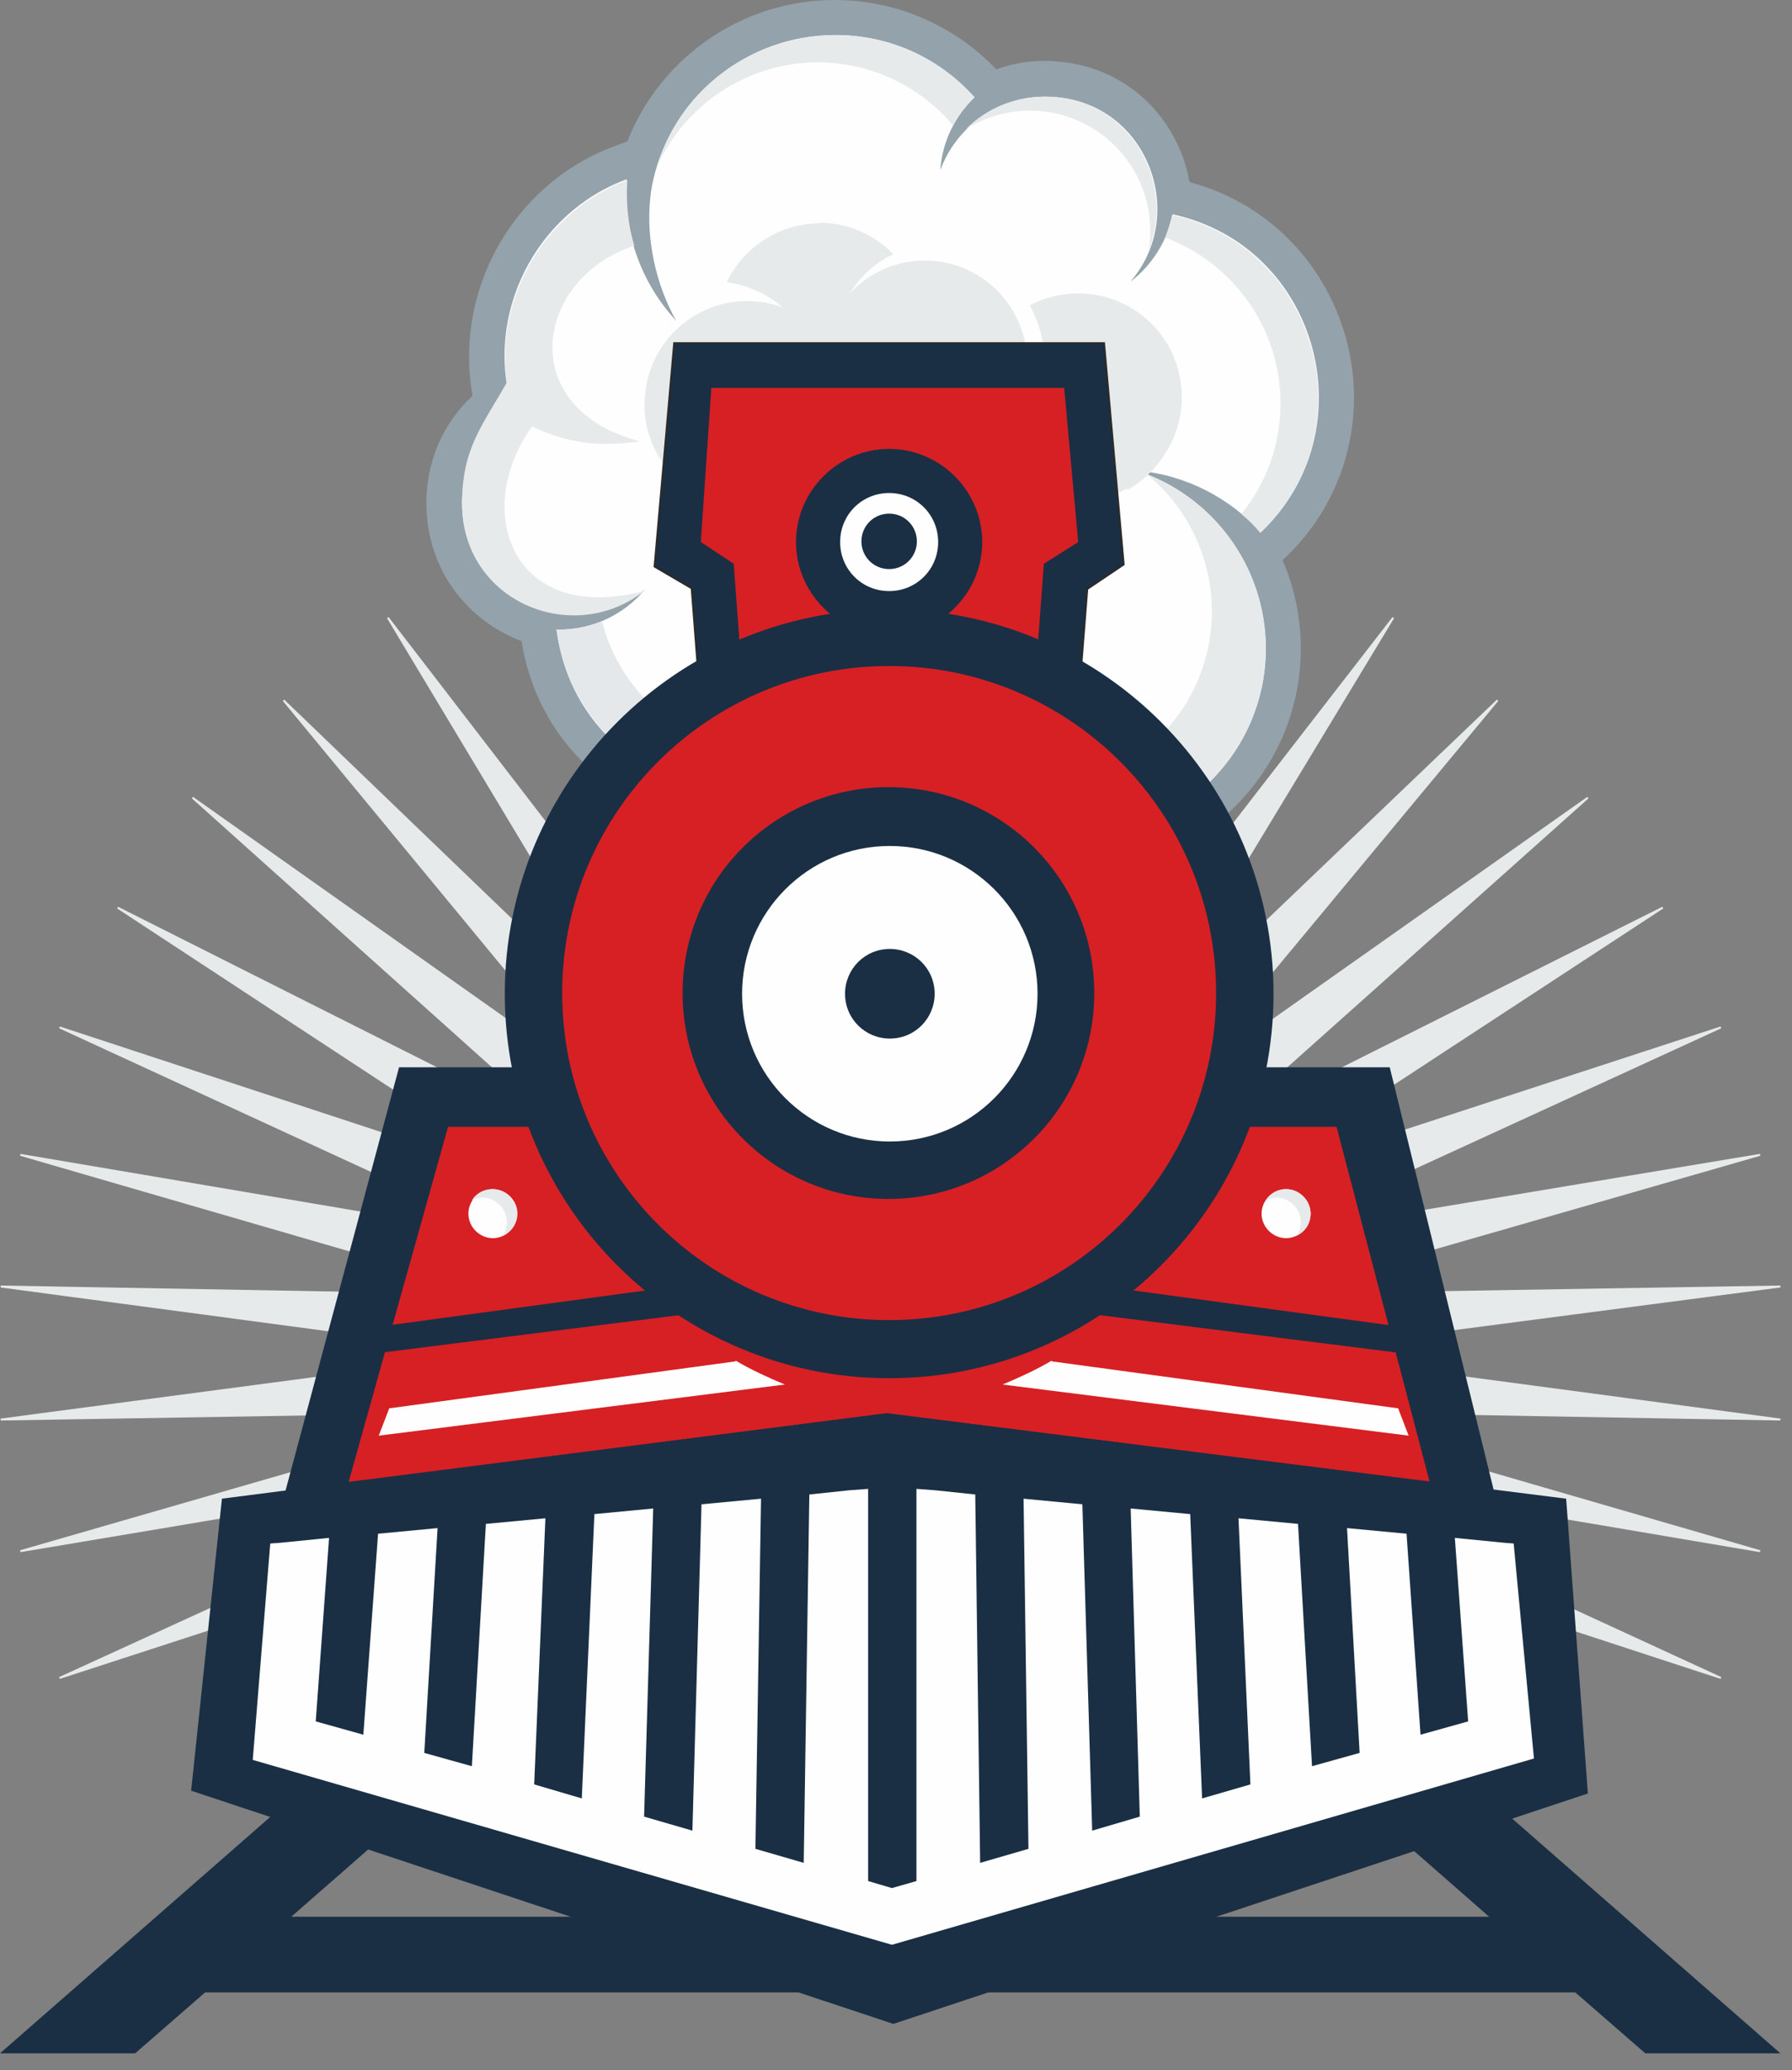 <svg width="71" height="82" viewBox="0 0 71 82" fill="none" xmlns="http://www.w3.org/2000/svg">
<rect x="0" y="0" width="71" height="82" fill="#808080" stroke="none"/>
<path fill-rule="evenodd" clip-rule="evenodd" d="M35.284 18.336L34.091 38.308H34.119L30.014 18.724L31.817 38.641H31.845L24.854 19.889L29.625 39.334H29.653L19.945 21.831L27.573 40.333L15.367 24.466L25.686 41.637L11.234 27.739L23.994 43.19H24.022L7.628 31.595L22.58 44.993V44.965L4.66 35.95L21.442 46.963L2.358 40.694L20.61 49.099L0.805 45.742L20.111 51.345V51.318L0.028 50.957L19.945 53.62V53.592L0.028 56.227L20.111 55.895V55.867L0.805 61.442L20.638 58.114H20.61L2.358 66.463L21.47 60.25L9.515 68.044H10.985L22.607 62.219L16.172 67.961H18.447L24.05 64.022H24.022L20.749 67.961H23.245L25.714 65.576L24.272 67.961H26.768L27.601 66.879V66.852L27.157 67.961H29.625L29.681 67.878V67.85L29.653 67.961H40.943L40.915 67.85L40.971 67.961H43.439L42.968 66.852L43.828 67.961H46.324L44.854 65.548L47.351 67.961H49.819L46.546 63.967V63.994L52.15 67.961H54.396L47.961 62.191L59.389 67.961H60.915L49.098 60.194V60.222L68.183 66.463L49.93 58.058V58.086L69.736 61.442L50.43 55.839V55.867L70.54 56.227L50.596 53.565L70.54 50.957L50.43 51.29L69.736 45.742L49.93 49.043V49.071L68.183 40.694L49.071 46.935H49.098L65.88 35.95L47.933 44.938V44.965L62.912 31.595L46.519 43.162L59.334 27.739L44.826 41.609L55.201 24.466L42.94 40.305L50.624 21.831L40.86 39.307L45.686 19.889L38.668 38.641L40.555 18.724L36.394 38.308L35.284 18.336Z" fill="#E7EAEB" stroke="#E7EAEB" stroke-width="0.076"/>
<path fill-rule="evenodd" clip-rule="evenodd" d="M20.693 25.409C18.557 24.605 16.893 22.607 16.893 19.917C16.893 18.28 17.558 16.754 18.723 15.673C17.974 11.539 20.305 7.295 24.327 5.797L24.854 5.603C26.157 2.275 29.403 0 33.064 0C35.505 0 37.808 0.999 39.472 2.746C40.082 2.524 40.72 2.413 41.386 2.413C43.744 2.413 45.797 3.717 46.74 5.908C46.934 6.324 47.045 6.768 47.128 7.212C50.152 8.017 52.454 10.319 53.314 13.342C54.202 16.505 53.286 19.861 50.901 22.108L50.817 22.191C51.289 23.273 51.539 24.466 51.539 25.686C51.539 30.541 47.6 34.507 42.718 34.507C39.666 34.507 36.892 32.926 35.311 30.457C30.457 34.951 21.83 32.538 20.665 25.409H20.693Z" fill="#93A2AB"/>
<path fill-rule="evenodd" clip-rule="evenodd" d="M22.052 24.965C22.995 31.9 32.066 33.675 35.672 27.878C36.615 30.901 39.417 33.093 42.745 33.093C46.823 33.093 50.152 29.764 50.152 25.686C50.152 22.468 48.071 19.639 45.048 18.64C46.989 18.807 48.709 19.722 49.957 21.081C54.202 17.059 52.288 9.764 46.462 8.488C46.24 9.57 45.63 10.513 44.798 11.151L44.992 10.901C47.045 8.155 45.27 3.828 41.414 3.828C39.528 3.828 37.891 5.021 37.253 6.74C37.336 5.603 37.835 4.604 38.612 3.855C37.253 2.33 35.283 1.387 33.092 1.387C29.569 1.387 26.629 3.855 25.88 7.129C25.491 8.876 25.852 10.929 26.684 12.51L26.795 12.704C25.436 11.262 24.659 9.209 24.826 7.101C21.22 8.432 19.167 12.455 20.304 16.199C19.084 17.004 18.307 18.363 18.307 19.916C18.307 23.828 22.745 25.631 25.547 23.356C24.715 24.355 23.439 24.965 22.052 24.937V24.965Z" fill="#FEFEFE"/>
<path fill-rule="evenodd" clip-rule="evenodd" d="M46.157 9.403C48.82 10.402 50.734 12.954 50.734 15.977C50.734 17.642 50.152 19.167 49.181 20.36C49.458 20.582 49.708 20.832 49.93 21.109C54.174 17.087 52.26 9.792 46.435 8.516C46.379 8.821 46.268 9.126 46.157 9.431V9.403ZM40.804 4.382C43.439 4.382 45.575 6.518 45.575 9.154C45.575 9.403 45.547 9.653 45.519 9.902C46.573 7.24 44.798 3.828 41.386 3.828C40.193 3.828 39.084 4.299 38.279 5.104C39.001 4.66 39.888 4.382 40.804 4.382Z" fill="#E7EAEB"/>
<path fill-rule="evenodd" clip-rule="evenodd" d="M25.713 27.85C24.826 26.963 24.16 25.853 23.855 24.605C23.3 24.827 22.69 24.966 22.052 24.938C22.301 26.769 23.134 28.267 24.271 29.321C24.715 28.794 25.214 28.294 25.713 27.85Z" fill="#E5E8EA"/>
<path fill-rule="evenodd" clip-rule="evenodd" d="M25.408 17.476C24.021 17.67 22.718 17.67 21.081 16.893C18.695 20.194 20.249 24.771 25.519 23.412C22.69 25.631 18.307 23.828 18.307 19.944C18.307 17.753 19.112 16.865 20.082 15.145C19.611 11.733 21.608 8.349 24.854 7.129C24.798 8.016 24.881 8.904 25.131 9.736C21.192 11.012 20.332 16.227 25.436 17.503L25.408 17.476ZM32.399 2.469C34.535 2.469 36.476 3.44 37.752 4.965C37.974 4.549 38.252 4.189 38.612 3.856C34.701 -0.499 27.628 1.22 26.019 6.63C27.1 4.189 29.569 2.469 32.426 2.469H32.399Z" fill="#E7EAEB"/>
<path fill-rule="evenodd" clip-rule="evenodd" d="M50.151 25.686C50.151 22.635 48.265 19.889 45.463 18.807C47.017 20.083 48.015 22.053 48.015 24.216C48.015 26.102 47.266 27.822 46.046 29.071C46.656 29.736 47.183 30.457 47.655 31.234C49.18 29.875 50.151 27.905 50.151 25.686Z" fill="#E7EAEB"/>
<path fill-rule="evenodd" clip-rule="evenodd" d="M36.448 21.026C37.751 21.026 38.806 22.081 38.806 23.384C38.806 24.688 37.751 25.742 36.448 25.742C35.144 25.742 34.09 24.688 34.09 23.384C34.09 22.081 35.144 21.026 36.448 21.026Z" fill="white"/>
<path fill-rule="evenodd" clip-rule="evenodd" d="M32.454 8.821C33.591 8.821 34.645 9.292 35.394 10.069C34.34 10.568 33.536 11.511 33.23 12.649C33.813 11.678 34.812 10.984 35.949 10.762C38.279 10.319 40.387 11.9 40.776 14.063H28.737L28.237 19.888C27.405 19.583 26.656 19.001 26.129 18.141C24.188 14.923 27.322 10.873 31.011 12.177C30.401 11.65 29.624 11.289 28.792 11.178C29.458 9.791 30.873 8.848 32.481 8.848L32.454 8.821ZM41.247 14.036C41.303 13.398 41.191 12.732 40.914 12.121C43.577 10.901 46.712 12.843 46.712 15.866C46.712 17.531 45.824 18.751 44.659 19.417L44.187 14.063H41.247V14.036Z" fill="#E7EAEB"/>
<path fill-rule="evenodd" clip-rule="evenodd" d="M29.597 11.928C27.378 11.928 25.547 13.732 25.547 15.978C25.547 18.198 27.35 20.028 29.597 20.028C31.816 20.028 33.647 18.225 33.647 15.978C33.647 13.759 31.844 11.928 29.597 11.928Z" fill="#E7EAEB"/>
<path fill-rule="evenodd" clip-rule="evenodd" d="M42.718 11.622C40.444 11.622 38.613 13.453 38.613 15.728C38.613 18.002 40.444 19.833 42.718 19.833C44.993 19.833 46.824 18.002 46.824 15.728C46.824 13.453 44.993 11.622 42.718 11.622Z" fill="#E7EAEB"/>
<path fill-rule="evenodd" clip-rule="evenodd" d="M36.588 14.396L39.056 18.502C40.499 17.642 41.386 16.061 41.386 14.396C41.386 11.761 39.251 9.598 36.588 9.598C36.504 9.598 36.449 9.598 36.366 9.598L36.588 14.396Z" fill="#FEFEFE"/>
<path fill-rule="evenodd" clip-rule="evenodd" d="M36.643 10.319C34.424 10.319 32.593 12.122 32.593 14.369C32.593 16.588 34.396 18.419 36.643 18.419C38.862 18.419 40.693 16.616 40.693 14.369C40.693 12.15 38.89 10.319 36.643 10.319Z" fill="#E7EAEB"/>
<path fill-rule="evenodd" clip-rule="evenodd" d="M20.111 63.744H25.465L11.539 75.921H59.001L44.993 63.661H50.346L70.54 81.331H65.187L62.413 78.917H8.128L5.354 81.331H0L20.111 63.744Z" fill="#1A2F44"/>
<path fill-rule="evenodd" clip-rule="evenodd" d="M15.811 42.274H55.062L59.361 59.75H11.123L15.811 42.274Z" fill="#1A2F44"/>
<path fill-rule="evenodd" clip-rule="evenodd" d="M17.753 44.633H52.954L56.643 58.696L35.118 55.978L13.814 58.696L17.753 44.633Z" fill="#D72024"/>
<path fill-rule="evenodd" clip-rule="evenodd" d="M62.052 59.361L62.912 71.039L35.395 80.165L7.573 70.928L8.793 59.361L35.145 55.977L62.052 59.361Z" fill="#1A2F44"/>
<path d="M59.972 61.137L59.611 61.109L57.642 60.915L58.169 68.183L56.282 68.71L55.728 60.749L53.37 60.527L53.869 69.431L51.983 69.958L51.428 60.36L49.07 60.138L49.542 70.679L47.628 71.234L47.156 59.972L44.798 59.75L45.159 71.955L43.273 72.51L42.884 59.584L40.554 59.362L40.748 73.231L38.834 73.786L38.64 59.195L37.059 59.029L36.31 58.973V74.507L35.339 74.785L34.396 74.507V58.973L33.647 59.029L32.066 59.195L31.844 73.786L29.93 73.231L30.152 59.362L27.794 59.584L27.434 72.51L25.52 71.955L25.88 59.75L23.55 59.972L23.051 71.234L21.165 70.679L21.609 60.138L19.251 60.36L18.696 69.958L16.81 69.431L17.337 60.527L14.979 60.749L14.396 68.71L12.51 68.183L13.037 60.915L11.095 61.109L10.707 61.137L10.014 69.708L35.339 77.031L60.776 69.653L59.972 61.137Z" fill="#FEFEFE"/>
<path fill-rule="evenodd" clip-rule="evenodd" d="M50.955 47.101C51.482 47.101 51.926 47.545 51.926 48.072C51.926 48.599 51.482 49.043 50.955 49.043C50.428 49.043 49.984 48.599 49.984 48.072C49.984 47.545 50.428 47.101 50.955 47.101Z" fill="#FEFEFE"/>
<path d="M51.538 48.405C51.538 48.599 51.482 48.765 51.399 48.932C51.732 48.765 51.926 48.46 51.926 48.072C51.926 47.545 51.482 47.101 50.955 47.101C50.622 47.101 50.317 47.267 50.151 47.545C50.29 47.489 50.428 47.434 50.567 47.434C51.094 47.434 51.538 47.878 51.538 48.405Z" fill="#E7EAEB"/>
<path fill-rule="evenodd" clip-rule="evenodd" d="M19.529 47.101C20.055 47.101 20.499 47.545 20.499 48.072C20.499 48.599 20.055 49.043 19.529 49.043C19.001 49.043 18.558 48.599 18.558 48.072C18.558 47.545 19.001 47.101 19.529 47.101Z" fill="#FEFEFE"/>
<path d="M20.082 48.405C20.082 48.599 20.027 48.765 19.944 48.932C20.276 48.765 20.471 48.46 20.471 48.072C20.471 47.545 20.027 47.101 19.5 47.101C19.167 47.101 18.862 47.267 18.695 47.545C18.834 47.489 18.973 47.434 19.111 47.434C19.638 47.434 20.082 47.878 20.082 48.405Z" fill="#E7EAEB"/>
<path fill-rule="evenodd" clip-rule="evenodd" d="M29.125 53.925L15.422 55.783L15.006 56.865L31.095 54.84C30.429 54.562 29.764 54.257 29.153 53.897L29.125 53.925Z" fill="#FEFEFE"/>
<path fill-rule="evenodd" clip-rule="evenodd" d="M41.692 53.925L55.395 55.783L55.811 56.865L39.722 54.84C40.388 54.562 41.054 54.257 41.664 53.897L41.692 53.925Z" fill="#FEFEFE"/>
<path fill-rule="evenodd" clip-rule="evenodd" d="M27.35 50.874L13.647 52.732L13.23 53.814L29.319 51.789C28.653 51.512 27.988 51.207 27.377 50.846L27.35 50.874Z" fill="#1A2F44"/>
<path fill-rule="evenodd" clip-rule="evenodd" d="M43.134 50.874L56.837 52.732L57.253 53.814L41.165 51.789C41.83 51.512 42.496 51.207 43.106 50.846L43.134 50.874Z" fill="#1A2F44"/>
<path fill-rule="evenodd" clip-rule="evenodd" d="M26.712 13.592H43.743L44.52 22.358L43.078 23.328L42.828 26.518L27.655 26.546L27.405 23.301L25.935 22.441L26.712 13.592Z" fill="#1A2F44" stroke="#2B2A29" stroke-width="0.076"/>
<path fill-rule="evenodd" clip-rule="evenodd" d="M28.183 15.367H42.163L42.718 21.47L41.359 22.33L41.109 25.686H29.32L29.07 22.33L27.767 21.47L28.183 15.367Z" fill="#D72024"/>
<path fill-rule="evenodd" clip-rule="evenodd" d="M35.229 24.133C43.634 24.133 50.458 30.957 50.458 39.362C50.458 47.767 43.634 54.59 35.229 54.59C26.824 54.59 20 47.767 20 39.362C20 30.957 26.824 24.133 35.229 24.133Z" fill="#1A2F44"/>
<path fill-rule="evenodd" clip-rule="evenodd" d="M35.229 26.38C42.385 26.38 48.183 32.177 48.183 39.334C48.183 46.49 42.385 52.288 35.229 52.288C28.072 52.288 22.274 46.49 22.274 39.334C22.274 32.177 28.072 26.38 35.229 26.38Z" fill="#D72024"/>
<path fill-rule="evenodd" clip-rule="evenodd" d="M35.201 31.178C39.722 31.178 43.356 34.84 43.356 39.334C43.356 43.855 39.694 47.489 35.201 47.489C30.679 47.489 27.045 43.828 27.045 39.334C27.045 34.812 30.707 31.178 35.201 31.178Z" fill="#1A2F44"/>
<path fill-rule="evenodd" clip-rule="evenodd" d="M35.255 33.508C38.473 33.508 41.108 36.116 41.108 39.361C41.108 42.579 38.501 45.214 35.255 45.214C32.038 45.214 29.402 42.607 29.402 39.361C29.402 36.144 32.01 33.508 35.255 33.508Z" fill="#FEFEFE"/>
<path fill-rule="evenodd" clip-rule="evenodd" d="M35.256 37.587C36.227 37.587 37.032 38.363 37.032 39.362C37.032 40.333 36.255 41.137 35.256 41.137C34.285 41.137 33.481 40.361 33.481 39.362C33.481 38.391 34.258 37.587 35.256 37.587Z" fill="#1A2F44"/>
<path fill-rule="evenodd" clip-rule="evenodd" d="M35.227 17.78C33.202 17.78 31.538 19.445 31.538 21.47C31.538 23.495 33.202 25.159 35.227 25.159C37.252 25.159 38.917 23.495 38.917 21.47C38.917 19.445 37.252 17.78 35.227 17.78Z" fill="#1A2F44"/>
<path fill-rule="evenodd" clip-rule="evenodd" d="M35.228 19.528C34.147 19.528 33.287 20.388 33.287 21.47C33.287 22.552 34.147 23.412 35.228 23.412C36.31 23.412 37.17 22.552 37.17 21.47C37.17 20.388 36.31 19.528 35.228 19.528Z" fill="#FEFEFE"/>
<path fill-rule="evenodd" clip-rule="evenodd" d="M35.228 20.444C35.783 20.444 36.227 20.888 36.227 21.443C36.227 21.997 35.783 22.441 35.228 22.441C34.673 22.441 34.23 21.997 34.23 21.443C34.23 20.888 34.673 20.444 35.228 20.444Z" fill="#1A2F44" stroke="#1A2F44" stroke-width="0.2"/>
</svg>
